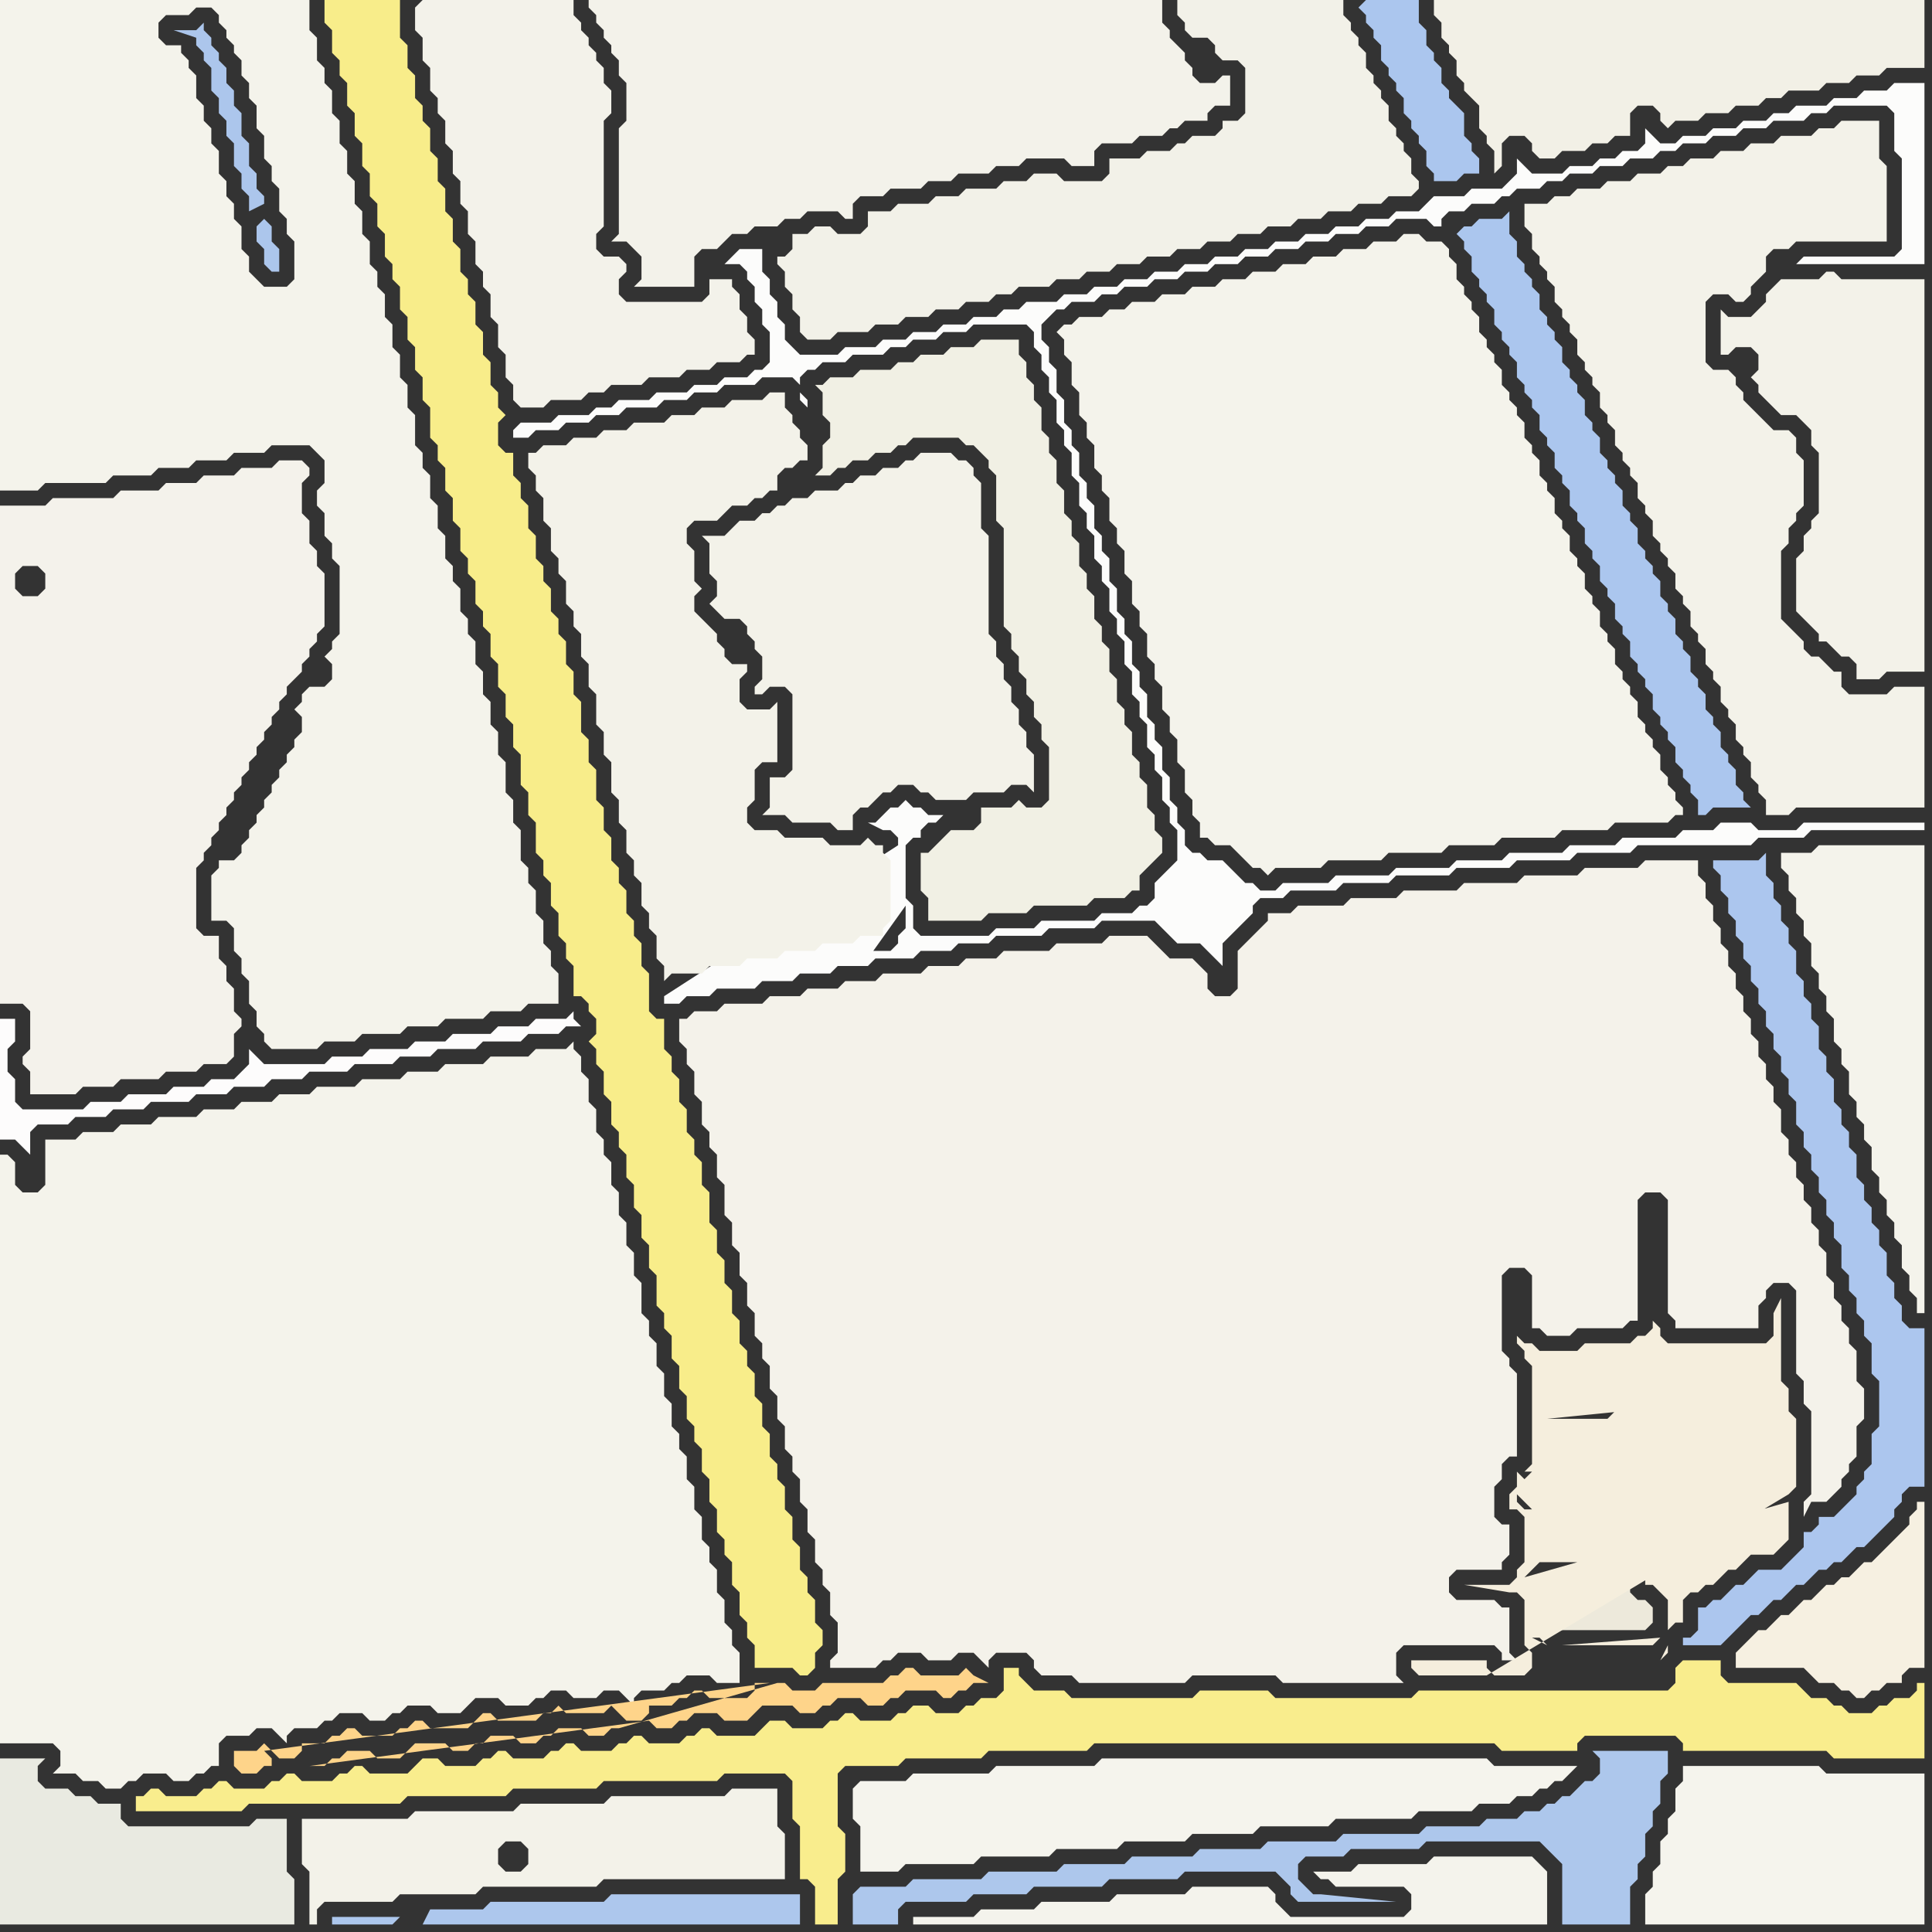 <svg width="256" height="256" xmlns="http://www.w3.org/2000/svg"><rect width="100%" height="100%" fill="#333333" stroke="none"/><script> 
var tempColor;
function hoverPath(evt){
obj = evt.target;
tempColor = obj.getAttribute("fill");
obj.setAttribute("fill","red");
//alert(tempColor);
//obj.setAttribute("stroke","red");}
function recoverPath(evt){
obj = evt.target;
obj.setAttribute("fill", tempColor);
//obj.setAttribute("stroke", tempColor);
}</script><path onmouseover="hoverPath(evt)" onmouseout="recoverPath(evt)" fill="rgb(243,242,233)" d="M  96,71l -3,0 1,1 0,4 1,1 0,2 -1,1 1,1 1,1 2,0 1,1 0,1 1,1 0,1 1,1 0,3 -1,1 0,1 1,0 1,-1 2,0 1,1 0,10 -1,1 -2,0 0,4 -1,1 3,0 1,1 5,0 1,1 2,0 0,-2 1,-1 1,0 1,-1 1,-1 1,0 1,-1 2,0 1,1 1,0 1,1 4,0 1,-1 4,0 1,-1 2,0 1,1 0,-5 -1,-1 0,-2 -1,-1 0,-2 -1,-1 0,-2 -1,-1 0,-2 -1,-1 0,-2 -1,-1 0,-13 -1,-1 0,-6 -1,-1 0,-1 -1,-1 -1,0 -1,-1 -4,0 -1,1 -1,0 -1,1 -2,0 -1,1 -2,0 -1,1 -1,0 -1,1 -3,0 -1,1 -2,0 -1,1 -1,0 -1,1 -1,0 -1,1 -2,0 -2,2Z"/>
<path onmouseover="hoverPath(evt)" onmouseout="recoverPath(evt)" fill="rgb(243,242,233)" d="M  234,40l 0,0 -1,1 -1,1 -3,0 -1,-1 0,6 1,0 1,-1 2,0 1,1 0,2 -1,1 1,1 0,1 1,1 1,1 1,1 2,0 1,1 1,1 0,2 1,1 0,8 -1,1 0,1 -1,1 0,2 -1,1 0,7 1,1 0,0 1,1 1,1 0,1 1,0 1,1 1,1 1,0 1,1 0,2 3,0 1,-1 5,0 0,-52 -11,0 -1,-1 -1,0 -1,1 -5,0 -1,1 -1,1Z"/>
<path onmouseover="hoverPath(evt)" onmouseout="recoverPath(evt)" fill="rgb(244,243,235)" d="M  8,233l 0,1 -1,1 3,0 1,1 2,0 1,1 2,0 1,-1 1,0 1,-1 3,0 1,1 2,0 1,-1 1,0 1,-1 1,0 0,-3 1,-1 3,0 1,-1 2,0 1,1 1,1 0,-1 1,-1 3,0 1,-1 1,0 1,-1 3,0 1,1 2,0 1,-1 1,0 1,-1 3,0 1,1 3,0 1,-1 1,-1 3,0 1,1 3,0 1,-1 1,0 1,-1 2,0 1,1 3,0 1,-1 2,0 1,1 1,1 0,-1 1,-1 3,0 1,-1 1,0 1,-1 3,0 1,1 3,0 0,-4 -1,-1 0,-2 -1,-1 0,-3 -1,-1 0,-3 -1,-1 0,-2 -1,-1 0,-3 -1,-1 0,-3 -1,-1 0,-3 -1,-1 0,-2 -1,-1 0,-3 -1,-1 0,-3 -1,-1 0,-3 -1,-1 0,-2 -1,-1 0,-4 -1,-1 0,-3 -1,-1 0,-3 -1,-1 0,-3 -1,-1 0,-3 -1,-1 0,-2 -1,-1 0,-3 -1,-1 0,-3 -1,-1 0,-2 -1,-1 0,-1 -1,1 -4,0 -1,1 -5,0 -1,1 -5,0 -1,1 -4,0 -1,1 -5,0 -1,1 -5,0 -1,1 -4,0 -1,1 -4,0 -1,1 -4,0 -1,1 -5,0 -1,1 -4,0 -1,1 -4,0 -1,1 -4,0 0,6 -1,1 -2,0 -1,-1 0,-3 -1,-1 -1,0 0,78 7,0 1,1Z"/>
<path onmouseover="hoverPath(evt)" onmouseout="recoverPath(evt)" fill="rgb(248,237,138)" d="M  44,0l -1,0 0,3 1,1 0,3 1,1 0,2 1,1 0,3 1,1 0,3 1,1 0,3 1,1 0,3 1,1 0,3 1,1 0,3 1,1 0,2 1,1 0,3 1,1 0,3 1,1 0,3 1,1 0,3 1,1 0,4 1,1 0,2 1,1 0,3 1,1 0,3 1,1 0,3 1,1 0,2 1,1 0,3 1,1 0,2 1,1 0,3 1,1 0,3 1,1 0,3 1,1 0,3 1,1 0,4 1,1 0,3 1,1 0,4 1,1 0,2 1,1 0,3 1,1 0,3 1,1 0,2 1,1 0,4 1,0 1,1 0,1 1,1 0,2 -1,1 1,1 0,2 1,1 0,3 1,1 0,3 1,1 0,2 1,1 0,3 1,1 0,3 1,1 0,3 1,1 0,3 1,1 0,4 1,1 0,2 1,1 0,3 1,1 0,3 1,1 0,3 1,1 0,2 1,1 0,3 1,1 0,3 1,1 0,3 1,1 0,2 1,1 0,3 1,1 0,3 1,1 0,2 1,1 0,3 5,0 1,1 1,0 1,-1 0,-2 1,-1 0,-2 -1,-1 0,-3 -1,-1 0,-2 -1,-1 0,-3 -1,-1 0,-3 -1,-1 0,-3 -1,-1 0,-2 -1,-1 0,-3 -1,-1 0,-3 -1,-1 0,-3 -1,-1 0,-2 -1,-1 0,-3 -1,-1 0,-3 -1,-1 0,-3 -1,-1 0,-3 -1,-1 0,-4 -1,-1 0,-3 -1,-1 0,-2 -1,-1 0,-3 -1,-1 0,-3 -1,-1 0,-2 -1,-1 0,-4 -1,0 -1,-1 0,-5 -1,-1 0,-3 -1,-1 0,-2 -1,-1 0,-3 -1,-1 0,-2 -1,-1 0,-3 -1,-1 0,-3 -1,-1 0,-4 -1,-1 0,-3 -1,-1 0,-4 -1,-1 0,-3 -1,-1 0,-3 -1,-1 0,-2 -1,-1 0,-3 -1,-1 0,-2 -1,-1 0,-3 -1,-1 0,-3 -1,-1 0,-2 -1,-1 0,-3 -1,0 -1,-1 0,-3 1,-1 -1,-1 0,-2 -1,-1 0,-3 -1,-1 0,-3 -1,-1 0,-3 -1,-1 0,-2 -1,-1 0,-3 -1,-1 0,-3 -1,-1 0,-3 -1,-1 0,-3 -1,-1 0,-3 -1,-1 0,-2 -1,-1 0,-3 -1,-1 0,-3 -1,-1 0,-5Z"/>
<path onmouseover="hoverPath(evt)" onmouseout="recoverPath(evt)" fill="rgb(243,242,234)" d="M  55,1l 0,3 1,1 0,3 1,1 0,3 1,1 0,2 1,1 0,3 1,1 0,3 1,1 0,3 1,1 0,3 1,1 0,3 1,1 0,2 1,1 0,3 1,1 0,3 1,1 0,3 1,1 0,2 1,1 3,0 1,-1 4,0 1,-1 2,0 1,-1 4,0 1,-1 4,0 1,-1 3,0 1,-1 3,0 1,-1 1,0 0,-2 -1,-1 0,-2 -1,-1 0,-2 -1,-1 0,-1 -3,0 0,2 -1,1 -10,0 -1,-1 0,-2 1,-1 0,-1 -1,-1 -2,0 -1,-1 0,-2 1,-1 0,-14 1,-1 0,-3 -1,-1 0,-2 -1,-1 0,-1 -1,-1 0,-1 -1,-1 0,-1 -1,-1 0,-2 -20,0 -1,1Z"/>
<path onmouseover="hoverPath(evt)" onmouseout="recoverPath(evt)" fill="rgb(243,242,234)" d="M  80,0l -2,0 0,1 1,1 0,1 1,1 0,1 1,1 0,1 1,1 0,2 1,1 0,5 -1,1 0,14 -1,1 2,0 1,1 1,1 0,3 -1,1 8,0 0,-4 1,-1 2,0 1,-1 1,-1 2,0 1,-1 3,0 1,-1 2,0 1,-1 4,0 1,1 1,0 0,-2 1,-1 3,0 1,-1 4,0 1,-1 3,0 1,-1 4,0 1,-1 3,0 1,-1 5,0 1,1 3,0 0,-2 1,-1 4,0 1,-1 3,0 1,-1 1,0 1,-1 3,0 0,-1 1,-1 2,0 0,-4 -1,0 -1,1 -2,0 -1,-1 0,-1 -1,-1 0,-1 -1,-1 -1,-1 0,-1 -1,-1 0,-3Z"/>
<path onmouseover="hoverPath(evt)" onmouseout="recoverPath(evt)" fill="rgb(244,242,234)" d="M  90,137l 0,1 1,1 0,2 1,1 0,3 1,1 0,3 1,1 0,2 1,1 0,3 1,1 0,4 1,1 0,3 1,1 0,3 1,1 0,3 1,1 0,3 1,1 0,2 1,1 0,3 1,1 0,3 1,1 0,3 1,1 0,2 1,1 0,3 1,1 0,3 1,1 0,3 1,1 0,2 1,1 0,3 1,1 0,4 -1,1 0,1 6,0 1,-1 1,0 1,-1 3,0 1,1 3,0 1,-1 2,0 1,1 1,1 0,-1 1,-1 4,0 1,1 0,1 1,1 4,0 1,1 14,0 1,-1 11,0 1,1 16,0 -1,-1 0,-3 1,-1 12,0 1,1 0,1 2,0 -1,-1 0,-6 -1,0 -1,-1 -5,0 -1,-1 0,-2 1,-1 6,0 0,-1 1,-1 0,-4 -1,0 -1,-1 0,-4 1,-1 0,-2 1,-1 1,0 0,-11 -1,-1 0,-1 -1,-1 0,-10 1,-1 2,0 1,1 0,7 1,0 1,1 3,0 1,-1 6,0 1,-1 1,0 0,-16 1,-1 2,0 1,1 0,15 1,1 0,1 11,0 0,-3 1,-1 0,-1 1,-1 2,0 1,1 0,11 1,1 0,3 1,1 0,11 -1,1 0,2 1,-2 2,0 1,-1 0,0 1,-1 0,-1 1,-1 0,-1 1,-1 0,-4 1,-1 0,-4 -1,-1 0,-4 -1,-1 0,-2 -1,-1 0,-2 -1,-1 0,-2 -1,-1 0,-3 -1,-1 0,-2 -1,-1 0,-2 -1,-1 0,-2 -1,-1 0,-2 -1,-1 0,-2 -1,-1 0,-3 -1,-1 0,-2 -1,-1 0,-2 -1,-1 0,-2 -1,-1 0,-2 -1,-1 0,-2 -1,-1 0,-2 -1,-1 0,-2 -1,-1 0,-2 -1,-1 0,-2 -1,-1 0,-2 -1,-1 0,-2 -7,0 -1,1 -7,0 -1,1 -7,0 -1,1 -7,0 -1,1 -7,0 -1,1 -6,0 -1,1 -6,0 -1,1 -3,0 0,1 -3,3 -1,1 0,5 -1,1 -2,0 -1,-1 0,-2 -1,-1 -1,-1 -3,0 -1,-1 -1,-1 -1,-1 -5,0 -1,1 -6,0 -1,1 -6,0 -1,1 -4,0 -1,1 -4,0 -1,1 -5,0 -1,1 -4,0 -1,1 -4,0 -1,1 -4,0 -1,1 -5,0 -1,1 -3,0 -1,1 -1,0Z"/>
<path onmouseover="hoverPath(evt)" onmouseout="recoverPath(evt)" fill="rgb(241,240,228)" d="M  124,112l -1,1 -1,0 0,5 1,1 0,3 7,0 1,-1 5,0 1,-1 7,0 1,-1 4,0 1,-1 1,0 0,-2 1,-1 1,-1 1,-1 0,-2 -1,-1 0,-2 -1,-1 0,-3 -1,-1 0,-2 -1,-1 0,-3 -1,-1 0,-2 -1,-1 0,-3 -1,-1 0,-3 -1,-1 0,-2 -1,-1 0,-3 -1,-1 0,-2 -1,-1 0,-3 -1,-1 0,-2 -1,-1 0,-3 -1,-1 0,-3 -1,-1 0,-2 -1,-1 0,-3 -1,-1 0,-2 -1,-1 0,-2 -1,-1 0,-2 -5,0 -1,1 -3,0 -1,1 -3,0 -1,1 -2,0 -1,1 -4,0 -1,1 -3,0 -1,1 -1,0 1,1 0,3 1,1 0,2 -1,1 0,3 -1,1 2,0 1,-1 1,0 1,-1 2,0 1,-1 2,0 1,-1 1,0 1,-1 6,0 1,1 1,0 1,1 1,1 0,1 1,1 0,6 1,1 0,13 1,1 0,2 1,1 0,2 1,1 0,2 1,1 0,2 1,1 0,2 1,1 0,7 -1,1 -2,0 -1,-1 -1,1 -4,0 0,2 -1,1 -3,0 -1,1 -1,1Z"/>
<path onmouseover="hoverPath(evt)" onmouseout="recoverPath(evt)" fill="rgb(171,198,238)" d="M  180,1l 0,0 1,1 0,1 1,1 0,1 1,1 0,2 1,1 0,1 1,1 0,1 1,1 0,2 1,1 0,1 1,1 0,1 1,1 0,2 1,1 0,1 3,0 1,-1 2,0 0,-2 -1,-1 0,-1 -1,-1 0,-3 -1,-1 -1,-1 0,-1 -1,-1 0,-2 -1,-1 0,-1 -1,-1 0,-2 -1,-1 0,-3 -7,0 -1,1Z"/>
<path onmouseover="hoverPath(evt)" onmouseout="recoverPath(evt)" fill="rgb(245,244,237)" d="M  224,234l -1,0 0,2 -1,1 0,3 -1,1 0,2 -1,1 0,3 -1,1 0,2 -1,1 0,4 37,0 0,-20 -13,0 -1,-1Z"/>
<path onmouseover="hoverPath(evt)" onmouseout="recoverPath(evt)" fill="rgb(246,240,225)" d="M  231,218l 0,0 -1,1 0,2 9,0 1,1 1,1 2,0 1,1 1,0 1,1 1,0 1,-1 1,0 1,-1 2,0 0,-1 1,-1 2,0 0,-22 -1,0 0,1 -1,1 0,1 -4,4 -1,1 -1,0 -1,1 -1,1 -1,0 -1,1 -1,0 -2,2 -1,0 -2,2 -1,0 -2,2 -1,0 -1,1 -1,1Z"/>
<path onmouseover="hoverPath(evt)" onmouseout="recoverPath(evt)" fill="rgb(253,252,252)" d="M  4,153l 0,-3 1,-1 4,0 1,-1 4,0 1,-1 4,0 1,-1 5,0 1,-1 4,0 1,-1 4,0 1,-1 4,0 1,-1 5,0 1,-1 5,0 1,-1 4,0 1,-1 5,0 1,-1 5,0 1,-1 4,0 1,-1 2,0 -1,-1 0,-1 -1,1 -4,0 -1,1 -4,0 -1,1 -5,0 -1,1 -4,0 -1,1 -5,0 -1,1 -4,0 -1,1 -8,0 -1,-1 -1,-1 0,2 -1,1 -1,1 -3,0 -1,1 -4,0 -1,1 -5,0 -1,1 -4,0 -1,1 -8,0 -1,-1 0,-3 -1,-1 0,-3 1,-1 0,-3 -2,0 0,16 2,0 1,1 1,1Z"/>
<path onmouseover="hoverPath(evt)" onmouseout="recoverPath(evt)" fill="rgb(242,241,232)" d="M  105,33l -1,1 -1,0 0,1 1,1 0,2 1,1 0,2 1,1 0,2 1,1 3,0 1,-1 4,0 1,-1 3,0 1,-1 3,0 1,-1 3,0 1,-1 3,0 1,-1 2,0 1,-1 4,0 1,-1 3,0 1,-1 3,0 1,-1 3,0 1,-1 3,0 1,-1 3,0 1,-1 3,0 1,-1 3,0 1,-1 3,0 1,-1 3,0 1,-1 3,0 1,-1 3,0 1,-1 3,0 1,-1 0,-1 -1,-1 0,-2 -1,-1 0,-1 -1,-1 0,-1 -1,-1 0,-2 -1,-1 0,-1 -1,-1 0,-1 -1,-1 0,-2 -1,-1 0,-1 -1,-1 0,-1 -1,-1 0,-2 -22,0 0,2 1,1 0,1 1,1 2,0 1,1 0,1 1,1 2,0 1,1 0,6 -1,1 -2,0 0,1 -1,1 -3,0 -1,1 -1,0 -1,1 -3,0 -1,1 -4,0 0,2 -1,1 -5,0 -1,-1 -3,0 -1,1 -3,0 -1,1 -4,0 -1,1 -3,0 -1,1 -4,0 -1,1 -3,0 0,2 -1,1 -3,0 -1,-1 -2,0 -1,1 -2,0Z"/>
<path onmouseover="hoverPath(evt)" onmouseout="recoverPath(evt)" fill="rgb(173,199,236)" d="M  113,251l 0,4 6,0 0,-2 1,-1 8,0 1,-1 7,0 1,-1 9,0 1,-1 9,0 1,-1 12,0 1,1 1,1 0,1 1,1 13,0 -10,-1 -1,0 -1,-1 -1,-1 0,-2 1,-1 5,0 1,-1 9,0 1,-1 15,0 1,1 1,1 1,1 0,8 9,0 0,-5 1,-1 0,-2 1,-1 0,-3 1,-1 0,-2 1,-1 0,-3 1,-1 0,-3 -10,0 1,1 0,2 -1,1 -1,0 -1,1 -1,1 -1,0 -1,1 -1,0 -1,1 -2,0 -1,1 -4,0 -1,1 -7,0 -1,1 -10,0 -1,1 -9,0 -1,1 -8,0 -1,1 -8,0 -1,1 -8,0 -1,1 -9,0 -1,1 -9,0 -1,1 -6,0 -1,1Z"/>
<path onmouseover="hoverPath(evt)" onmouseout="recoverPath(evt)" fill="rgb(244,243,235)" d="M  236,115l 0,0 1,1 0,2 1,1 0,2 1,1 0,2 1,1 0,3 1,1 0,2 1,1 0,2 1,1 0,3 1,1 0,2 1,1 0,3 1,1 0,2 1,1 0,2 1,1 0,3 1,1 0,2 1,1 0,2 1,1 0,2 1,1 0,3 1,1 0,2 1,1 0,2 1,0 0,-62 -14,0 -1,1 -4,0Z"/>
<path onmouseover="hoverPath(evt)" onmouseout="recoverPath(evt)" fill="rgb(233,234,225)" d="M  0,244l 0,11 39,0 0,-6 -1,-1 0,-7 -4,0 -1,1 -16,0 -1,-1 0,-2 -3,0 -1,-1 -2,0 -1,-1 -3,0 -1,-1 0,-2 1,-1 -6,0Z"/>
<path onmouseover="hoverPath(evt)" onmouseout="recoverPath(evt)" fill="rgb(252,252,251)" d="M  88,132l 0,1 2,0 1,-1 3,0 1,-1 5,0 1,-1 4,0 1,-1 4,0 1,-1 4,0 1,-1 5,0 1,-1 4,0 1,-1 4,0 1,-1 6,0 1,-1 6,0 1,-1 7,0 1,1 1,1 1,1 3,0 1,1 1,1 1,1 0,-3 1,-1 1,-1 1,-1 1,-1 0,-1 1,-1 3,0 1,-1 6,0 1,-1 6,0 1,-1 7,0 1,-1 7,0 1,-1 7,0 1,-1 7,0 1,-1 15,0 1,-1 6,0 1,-1 15,0 0,-1 -16,0 -1,1 -5,0 -1,-1 -4,0 -1,1 -4,0 -1,1 -7,0 -1,1 -6,0 -1,1 -7,0 -1,1 -6,0 -1,1 -7,0 -1,1 -7,0 -1,1 -6,0 -1,1 -2,0 -1,-1 -1,0 -1,-1 -1,-1 -1,-1 -2,0 -1,-1 -1,0 -1,-1 0,-2 -1,-1 0,-2 -1,-1 0,-3 -1,-1 0,-3 -1,-1 0,-2 -1,-1 0,-3 -1,-1 0,-2 -1,-1 0,-3 -1,-1 0,-2 -1,-1 0,-3 -1,-1 0,-3 -1,-1 0,-2 -1,-1 0,-3 -1,-1 0,-2 -1,-1 0,-3 -1,-1 0,-2 -1,-1 0,-3 -1,-1 0,-3 -1,-1 0,-2 -1,-1 0,-2 1,-1 1,-1 1,0 1,-1 3,0 1,-1 2,0 1,-1 3,0 1,-1 3,0 1,-1 3,0 1,-1 3,0 1,-1 3,0 1,-1 3,0 1,-1 3,0 1,-1 3,0 1,-1 3,0 1,-1 4,0 1,1 1,0 0,-1 1,-1 2,0 1,-1 3,0 1,-1 1,0 1,-1 3,0 1,-1 2,0 1,-1 3,0 1,-1 3,0 1,-1 3,0 1,-1 2,0 1,-1 3,0 1,-1 3,0 1,-1 3,0 1,-1 4,0 1,-1 2,0 1,-1 7,0 1,1 0,5 1,1 0,12 -1,1 -12,0 -1,1 17,0 0,-24 -4,0 -1,1 -3,0 -1,1 -3,0 -1,1 -4,0 -1,1 -2,0 -1,1 -3,0 -1,1 -3,0 -1,1 -3,0 -1,1 -2,0 -1,-1 -1,-1 0,2 -1,1 -2,0 -1,1 -2,0 -1,1 -3,0 -1,1 -4,0 -1,-1 -1,-1 0,2 -1,1 -1,1 -4,0 -1,1 -4,0 -1,1 -1,1 -3,0 -1,1 -3,0 -1,1 -3,0 -1,1 -3,0 -1,1 -3,0 -1,1 -3,0 -1,1 -3,0 -1,1 -3,0 -1,1 -3,0 -1,1 -3,0 -1,1 -3,0 -1,1 -3,0 -1,1 -4,0 -1,1 -2,0 -1,1 -3,0 -1,1 -3,0 -1,1 -3,0 -1,1 -3,0 -1,1 -4,0 -1,1 -5,0 -1,-1 -1,-1 0,-2 -1,-1 0,-2 -1,-1 0,-2 -1,-1 0,-3 -3,0 -1,1 -1,1 2,0 1,1 0,1 1,1 0,2 1,1 0,2 1,1 0,4 -1,1 -1,0 -1,1 -3,0 -1,1 -3,0 -1,1 -4,0 -1,1 -4,0 -1,1 -2,0 -1,1 -4,0 -1,1 -4,0 -1,1 0,1 2,0 1,-1 3,0 1,-1 3,0 1,-1 3,0 1,-1 4,0 1,-1 3,0 1,-1 3,0 1,-1 4,0 1,-1 4,0 1,1 0,-1 1,-1 1,0 1,-1 3,0 1,-1 4,0 1,-1 2,0 1,-1 3,0 1,-1 3,0 1,-1 7,0 1,1 0,2 1,1 0,2 1,1 0,2 1,1 0,3 1,1 0,2 1,1 0,3 1,1 0,3 1,1 0,2 1,1 0,3 1,1 0,2 1,1 0,3 1,1 0,2 1,1 0,3 1,1 0,3 1,1 0,2 1,1 0,3 1,1 0,2 1,1 0,3 1,1 0,2 1,1 0,4 -1,1 -1,1 -1,1 0,2 -1,1 -1,0 -1,1 -4,0 -1,1 -7,0 -1,1 -5,0 -1,1 -9,0 -1,-1 0,-3 -1,-1 0,-7 1,-1 1,0 0,-1 1,-1 1,0 1,-1 -2,0 -1,-1 -1,0 -1,-1 -1,1 -1,0 -1,1 -1,1 -1,0 2,1 1,0 1,1 0,1 -31,20 32,-12 0,3 -1,1 0,1 -1,1 -3,0 -1,1 -4,0 -1,1 -4,0 -1,1 -4,0 -1,1 -4,0 -1,1 -4,0 -1,1 1,0 10,-2 5,-1 5,-1 5,-1 5,-7 -32,12 18,-80 0,1 1,1 0,-1 -1,-1 -18,80 13,-100 0,0 -13,100Z"/>
<path onmouseover="hoverPath(evt)" onmouseout="recoverPath(evt)" fill="rgb(244,243,235)" d="M  142,43l -1,0 -1,1 1,1 0,2 1,1 0,3 1,1 0,3 1,1 0,2 1,1 0,3 1,1 0,2 1,1 0,3 1,1 0,2 1,1 0,3 1,1 0,3 1,1 0,2 1,1 0,3 1,1 0,2 1,1 0,3 1,1 0,2 1,1 0,3 1,1 0,3 1,1 0,2 1,1 0,2 1,0 1,1 2,0 1,1 1,1 1,1 1,0 1,1 1,-1 6,0 1,-1 7,0 1,-1 7,0 1,-1 6,0 1,-1 7,0 1,-1 6,0 1,-1 7,0 1,-1 1,0 0,-1 -1,-1 0,-1 -1,-1 0,-1 -1,-1 0,-2 -1,-1 0,-1 -1,-1 0,-1 -1,-1 0,-2 -1,-1 0,-1 -1,-1 0,-1 -1,-1 0,-2 -1,-1 0,-1 -1,-1 0,-2 -1,-1 0,-1 -1,-1 0,-2 -1,-1 0,-1 -1,-1 0,-2 -1,-1 0,-1 -1,-1 0,-2 -1,-1 0,-1 -1,-1 0,-2 -1,-1 0,-1 -1,-1 0,-2 -1,-1 0,-1 -1,-1 0,-1 -1,-1 0,-2 -1,-1 0,-1 -1,-1 0,-1 -1,-1 0,-2 -1,-1 0,-1 -1,-1 0,-1 -1,-1 0,-2 -1,-1 0,-1 -1,-1 -2,0 -1,-1 -2,0 -1,1 -3,0 -1,1 -3,0 -1,1 -3,0 -1,1 -3,0 -1,1 -3,0 -1,1 -3,0 -1,1 -3,0 -1,1 -3,0 -1,1 -3,0 -1,1 -2,0 -1,1 -3,0 -1,1Z"/>
<path onmouseover="hoverPath(evt)" onmouseout="recoverPath(evt)" fill="rgb(172,198,238)" d="M  228,212l -1,0 -1,1 -1,0 0,3 -1,1 -1,0 0,1 5,0 1,-1 0,0 1,-1 1,-1 1,-1 1,0 1,-1 1,-1 1,0 1,-1 1,-1 1,0 1,-1 1,-1 1,0 1,-1 1,0 1,-1 1,-1 1,0 1,-1 2,-2 1,-1 0,-1 1,-1 0,-1 1,-1 2,0 0,-21 -2,0 -1,-1 0,-2 -1,-1 0,-2 -1,-1 0,-3 -1,-1 0,-2 -1,-1 0,-2 -1,-1 0,-2 -1,-1 0,-3 -1,-1 0,-2 -1,-1 0,-2 -1,-1 0,-3 -1,-1 0,-2 -1,-1 0,-3 -1,-1 0,-2 -1,-1 0,-2 -1,-1 0,-3 -1,-1 0,-2 -1,-1 0,-2 -1,-1 0,-2 -1,-1 0,-3 -1,1 -6,0 0,1 1,1 0,2 1,1 0,2 1,1 0,2 1,1 0,2 1,1 0,2 1,1 0,2 1,1 0,2 1,1 0,2 1,1 0,2 1,1 0,2 1,1 0,3 1,1 0,2 1,1 0,2 1,1 0,2 1,1 0,2 1,1 0,2 1,1 0,3 1,1 0,2 1,1 0,2 1,1 0,2 1,1 0,4 1,1 0,6 -1,1 0,4 -1,1 0,1 -1,1 0,1 -1,1 -1,1 -1,1 -2,0 0,1 -1,1 -1,0 0,2 -1,1 -1,1 -1,1 -3,0 -1,1 -1,1 -1,0 -1,1 -1,1Z"/>
<path onmouseover="hoverPath(evt)" onmouseout="recoverPath(evt)" fill="rgb(243,242,233)" d="M  71,60l -1,0 0,2 1,1 0,2 1,1 0,3 1,1 0,3 1,1 0,2 1,1 0,3 1,1 0,2 1,1 0,3 1,1 0,3 1,1 0,4 1,1 0,3 1,1 0,4 1,1 0,3 1,1 0,3 1,1 0,2 1,1 0,3 1,1 0,2 1,1 0,3 1,1 0,2 1,-1 4,0 1,-1 4,0 1,-1 4,0 1,-1 4,0 1,-1 4,0 1,-1 3,0 0,-1 1,-1 0,-8 -1,-1 0,-1 -1,0 -1,-1 -1,1 -4,0 -1,-1 -5,0 -1,-1 -3,0 -1,-1 0,-2 1,-1 0,-4 1,-1 2,0 0,-8 -1,1 -3,0 -1,-1 0,-3 1,-1 0,-1 -2,0 -1,-1 0,-1 -1,-1 0,-1 -1,-1 -1,-1 -1,-1 0,-2 1,-1 -1,-1 0,-4 -1,-1 0,-2 1,-1 3,0 1,-1 1,-1 2,0 1,-1 1,0 1,-1 1,0 0,-2 1,-1 1,0 1,-1 1,0 0,-2 -1,-1 0,-1 -1,-1 0,-1 -1,-1 0,-2 -2,0 -1,1 -4,0 -1,1 -3,0 -1,1 -3,0 -1,1 -4,0 -1,1 -3,0 -1,1 -3,0 -1,1 -3,0 -1,1Z"/>
<path onmouseover="hoverPath(evt)" onmouseout="recoverPath(evt)" fill="rgb(245,244,237)" d="M  113,237l 0,4 1,1 0,6 5,0 1,-1 9,0 1,-1 9,0 1,-1 8,0 1,-1 8,0 1,-1 8,0 1,-1 9,0 1,-1 10,0 1,-1 7,0 1,-1 4,0 1,-1 2,0 1,-1 1,0 1,-1 1,0 1,-1 1,-1 -11,0 -1,-1 -51,0 -1,1 -13,0 -1,1 -10,0 -1,1 -6,0 -1,1Z"/>
<path onmouseover="hoverPath(evt)" onmouseout="recoverPath(evt)" fill="rgb(243,242,233)" d="M  202,29l 0,1 1,1 0,2 1,1 0,1 1,1 0,1 1,1 0,2 1,1 0,1 1,1 0,1 1,1 0,2 1,1 0,1 1,1 0,1 1,1 0,2 1,1 0,1 1,1 0,2 1,1 0,1 1,1 0,1 1,1 0,2 1,1 0,1 1,1 0,2 1,1 0,1 1,1 0,1 1,1 0,2 1,1 0,1 1,1 0,2 1,1 0,1 1,1 0,2 1,1 0,1 1,1 0,2 1,1 0,1 1,1 0,2 1,1 0,1 1,1 0,2 1,1 0,1 1,1 0,2 3,0 1,-1 17,0 0,-16 -4,0 -1,1 -5,0 -1,-1 0,-2 -1,0 -1,-1 -1,-1 -1,0 -1,-1 0,-1 -1,-1 -1,-1 -1,-1 0,-9 1,-1 0,-2 1,-1 0,-1 1,-1 0,-6 -1,-1 0,-2 -1,-1 -2,0 -1,-1 -1,-1 -2,-2 0,-1 -1,-1 0,-1 -1,-1 -2,0 -1,-1 0,-8 1,-1 2,0 1,1 1,0 1,-1 0,-1 1,-1 1,-1 0,-2 1,-1 2,0 1,-1 12,0 0,-10 -1,-1 0,-5 -5,0 -1,1 -2,0 -1,1 -4,0 -1,1 -3,0 -1,1 -3,0 -1,1 -3,0 -1,1 -2,0 -1,1 -3,0 -1,1 -3,0 -1,1 -3,0 -1,1 -2,0 -1,1 -3,0Z"/>
<path onmouseover="hoverPath(evt)" onmouseout="recoverPath(evt)" fill="rgb(237,233,219)" d="M  219,213l 0,0 -1,-1 -1,0 -1,-1 0,-2 -11,0 -1,1 0,5 1,0 1,1 12,0 1,-1Z"/>
<path onmouseover="hoverPath(evt)" onmouseout="recoverPath(evt)" fill="rgb(244,243,235)" d="M  0,14l 0,51 5,0 1,-1 8,0 1,-1 5,0 1,-1 4,0 1,-1 4,0 1,-1 4,0 1,-1 5,0 1,1 1,1 0,3 -1,1 0,2 1,1 0,3 1,1 0,2 1,1 0,9 -1,1 0,1 -1,1 1,1 0,2 -1,1 -2,0 -1,1 0,1 -1,1 1,1 0,2 -1,1 0,1 -1,1 0,1 -1,1 0,1 -1,1 0,1 -1,1 0,1 -1,1 0,1 -1,1 0,1 -1,1 0,1 -1,1 -2,0 0,1 -1,1 0,6 2,0 1,1 0,3 1,1 0,2 1,1 0,3 1,1 0,2 1,1 0,1 1,1 6,0 1,-1 4,0 1,-1 5,0 1,-1 4,0 1,-1 5,0 1,-1 4,0 1,-1 4,0 0,-4 -1,-1 0,-2 -1,-1 0,-3 -1,-1 0,-3 -1,-1 0,-2 -1,-1 0,-4 -1,-1 0,-3 -1,-1 0,-4 -1,-1 0,-3 -1,-1 0,-3 -1,-1 0,-3 -1,-1 0,-3 -1,-1 0,-2 -1,-1 0,-3 -1,-1 0,-2 -1,-1 0,-3 -1,-1 0,-3 -1,-1 0,-3 -1,-1 0,-2 -1,-1 0,-4 -1,-1 0,-3 -1,-1 0,-3 -1,-1 0,-3 -1,-1 0,-3 -1,-1 0,-2 -1,-1 0,-3 -1,-1 0,-3 -1,-1 0,-3 -1,-1 0,-3 -1,-1 0,-3 -1,-1 0,-3 -1,-1 0,-2 -1,-1 0,-3 -1,-1 0,-4 -41,0 0,14 26,-13 2,0 1,1 0,1 1,1 0,1 1,1 0,1 1,1 0,2 1,1 0,2 1,1 0,3 1,1 0,3 1,1 0,2 1,1 0,3 1,1 0,2 1,1 0,5 -1,1 -3,0 -1,-1 -1,-1 0,-2 -1,-1 0,-3 -1,-1 0,-2 -1,-1 0,-2 -1,-1 0,-3 -1,-1 0,-2 -1,-1 0,-2 -1,-1 0,-3 -1,-1 0,-1 -1,-1 0,-1 -2,0 -1,-1 0,-2 1,-1 3,0 1,-1 -26,13Z"/>
<path onmouseover="hoverPath(evt)" onmouseout="recoverPath(evt)" fill="rgb(244,242,235)" d="M  7,66l 0,0 -1,1 -6,0 0,66 3,0 1,1 0,5 -1,1 0,1 1,1 0,3 6,0 1,-1 4,0 1,-1 5,0 1,-1 4,0 1,-1 3,0 1,-1 0,-3 1,-1 0,-1 -1,-1 0,-3 -1,-1 0,-2 -1,-1 0,-3 -2,0 -1,-1 0,-8 1,-1 0,-1 1,-1 0,-1 1,-1 0,-1 1,-1 0,-1 1,-1 0,-1 1,-1 0,-1 1,-1 0,-1 1,-1 0,-1 1,-1 0,-1 1,-1 0,-1 1,-1 0,-1 1,-1 0,-1 2,-2 0,-1 1,-1 0,-1 1,-1 0,-1 1,-1 0,-7 -1,-1 0,-2 -1,-1 0,-3 -1,-1 0,-4 1,-1 0,-1 -1,-1 -3,0 -1,1 -4,0 -1,1 -4,0 -1,1 -4,0 -1,1 -5,0 -1,1 -8,0 -5,12 0,-2 1,-1 2,0 1,1 0,2 -1,1 -2,0 -1,-1 5,-12Z"/>
<path onmouseover="hoverPath(evt)" onmouseout="recoverPath(evt)" fill="rgb(249,237,141)" d="M  19,238l -1,0 0,2 14,0 1,-1 20,0 1,-1 13,0 1,-1 11,0 1,-1 15,0 1,-1 8,0 1,1 0,5 1,1 0,7 1,0 1,1 0,5 3,0 0,-6 1,-1 0,-5 -1,-1 0,-7 1,-1 7,0 1,-1 10,0 1,-1 13,0 1,-1 53,0 1,1 10,0 0,-1 1,-1 12,0 1,1 0,1 19,0 1,1 12,0 0,-10 -1,0 0,1 -1,1 -2,0 -1,1 -1,0 -1,1 -3,0 -1,-1 -1,0 -1,-1 -2,0 -1,-1 -1,-1 -9,0 -1,-1 0,-2 -5,0 -1,1 0,2 -1,1 -33,0 -1,1 -18,0 -1,-1 -9,0 -1,1 -16,0 -1,-1 -4,0 -1,-1 -1,-1 0,-1 -2,0 0,3 -1,1 -2,0 -1,1 -1,0 -1,1 -3,0 -1,-1 -2,0 -1,1 -1,0 -1,1 -4,0 -1,-1 -1,0 -1,1 -1,0 -1,1 -4,0 -1,-1 -2,0 -1,1 -1,1 -5,0 -1,-1 -1,0 -1,1 -1,0 -1,1 -4,0 -1,-1 -1,0 -1,1 -1,0 -1,1 -4,0 -1,-1 -1,0 -1,1 -1,0 -1,1 -4,0 -1,-1 -1,0 -1,1 -1,0 -1,1 -4,0 -1,-1 -2,0 -1,1 -1,1 -5,0 -1,-1 -1,0 -1,1 -1,0 -1,1 -4,0 -1,-1 -1,0 -1,1 -1,0 -1,1 -4,0 -1,-1 -1,0 -1,1 -1,0 -1,1 -4,0 -1,-1 -1,0 -1,1Z"/>
<path onmouseover="hoverPath(evt)" onmouseout="recoverPath(evt)" fill="rgb(172,198,236)" d="M  34,30l 0,2 1,1 0,2 1,1 1,0 0,-3 -1,-1 0,-2 -1,-1 -1,1 1,-3 0,-1 -1,-1 0,-2 -1,-1 0,-3 -1,-1 0,-3 -1,-1 0,-2 -1,-1 0,-2 -1,-1 0,-1 -1,-1 0,-1 -1,-1 0,-1 -1,1 -3,0 3,1 0,1 1,1 0,1 1,1 0,3 1,1 0,2 1,1 0,2 1,1 0,3 1,1 0,2 1,1 0,2 2,-1 -1,3Z"/>
<path onmouseover="hoverPath(evt)" onmouseout="recoverPath(evt)" fill="rgb(243,242,233)" d="M  45,241l -5,0 0,6 1,1 0,7 1,0 0,-2 1,-1 9,0 1,-1 10,0 1,-1 15,0 1,-1 24,0 0,-6 -1,-1 0,-5 -6,0 -1,1 -15,0 -1,1 -11,0 -1,1 -13,0 -1,1 -9,0 24,7 -2,0 -1,-1 0,-2 1,-1 2,0 1,1 0,2 -1,1 -24,-7Z"/>
<path onmouseover="hoverPath(evt)" onmouseout="recoverPath(evt)" fill="rgb(173,199,237)" d="M  53,254l -9,0 0,1 8,0 1,-1 3,1 50,0 0,-4 -25,0 -1,1 -15,0 -1,1 -7,0 -1,2 -3,-1Z"/>
<path onmouseover="hoverPath(evt)" onmouseout="recoverPath(evt)" fill="rgb(244,243,236)" d="M  155,255l 50,0 0,-7 -1,-1 0,0 -1,-1 -13,0 -1,1 -9,0 -1,1 -5,0 1,1 1,0 1,1 9,0 1,1 0,2 -1,1 -15,0 -1,-1 -1,-1 0,-1 -1,-1 -10,0 -1,1 -9,0 -1,1 -9,0 -1,1 -7,0 -1,1 -8,0 0,1Z"/>
<path onmouseover="hoverPath(evt)" onmouseout="recoverPath(evt)" fill="rgb(238,235,222)" d="M  217,190l -1,0 -1,-1 -1,1 -8,0 -1,1 0,5 -1,1 -1,1 12,0 1,-1 1,0Z"/>
<path onmouseover="hoverPath(evt)" onmouseout="recoverPath(evt)" fill="rgb(245,238,221)" d="M  237,198l 0,0 1,-1 0,-9 -1,-1 0,-3 -1,-1 0,-11 -1,2 0,3 -1,1 -13,0 -1,-1 0,-1 -1,-1 0,1 -1,1 -1,0 -1,1 -6,0 -1,1 -5,0 -1,-1 -1,0 -1,-1 0,1 1,1 0,1 1,1 0,13 -1,1 1,0 -1,1 -1,-1 0,2 -1,1 0,2 1,0 1,1 0,6 -1,1 0,1 -1,1 -6,0 6,1 1,0 1,1 0,6 1,1 0,2 -1,1 -4,0 -1,-1 0,-1 -10,0 0,1 1,1 9,0 40,-24 -34,19 1,0 1,1 -2,-1 34,-19 -35,11 1,-1 1,-1 13,0 1,1 0,2 1,0 1,1 1,1 0,4 1,-1 1,0 0,-3 1,-1 1,0 1,-1 1,0 1,-1 1,-1 1,0 2,-2 3,0 1,-1 1,-1 0,-5 -35,10 35,-11 -17,19 -1,1 -12,0 13,-1 17,-19 -16,20 0,1 -1,1 1,-2 16,-20 -34,2 -1,0 -1,-1 0,-1 2,2 34,-2 -28,24 0,0 28,-24 -30,2 0,0 30,-2 -29,2 8,0 1,-1 1,0 1,-1 -11,2 29,-2 -18,-1 0,-8 -1,-1 0,0 1,9 18,1 -20,-10 -1,-1 0,0 1,1 20,10 -22,-11 -1,0 -1,1 -8,0 10,-1 22,11Z"/>
<path onmouseover="hoverPath(evt)" onmouseout="recoverPath(evt)" fill="rgb(254,212,138)" d="M  102,223l -2,0 0,1 -1,1 -5,0 -1,-1 -1,0 -1,1 -1,0 -1,1 -3,0 0,1 -1,1 -2,0 -1,-1 0,0 -1,-1 -1,1 -5,0 -1,-1 -1,1 -1,0 -1,1 -5,0 -1,-1 -1,0 -1,1 -1,1 -5,0 -1,-1 -1,0 -1,1 -1,0 -1,1 -4,0 -1,-1 -1,0 -1,1 -1,0 -1,1 -3,0 0,1 -1,1 -2,0 -1,-1 0,0 -1,-1 -1,1 -3,0 0,2 1,1 2,0 1,-1 1,0 0,-1 -1,-1 0,0 67,-9 -20,6 -1,0 -1,1 -2,0 -1,-1 -3,0 -1,1 -1,0 -1,1 -2,0 -1,-1 -3,0 -1,1 -1,0 -1,1 -2,0 -1,-1 -4,0 -1,1 -1,1 -3,0 -1,-1 -3,0 -1,1 -1,0 -1,1 -2,0 45,-6 1,1 2,0 1,-1 1,0 1,-1 3,0 1,1 3,0 1,-1 1,-1 4,0 1,1 2,0 1,-1 1,0 1,-1 3,0 1,1 2,0 1,-1 1,0 1,-1 4,0 1,1 1,0 1,-1 1,0 1,-1 2,0 -2,-1 0,0 -1,-1 -1,1 -5,0 -1,-1 -1,0 -1,1 -1,0 -1,1 -8,0 -1,1 -3,0 -1,-1 -1,0 -21,6 20,-6Z"/>
<path onmouseover="hoverPath(evt)" onmouseout="recoverPath(evt)" fill="rgb(171,198,238)" d="M  193,31l 0,0 1,1 0,1 1,1 0,2 1,1 0,1 1,1 0,1 1,1 0,2 1,1 0,1 1,1 0,1 1,1 0,2 1,1 0,1 1,1 0,1 1,1 0,2 1,1 0,1 1,1 0,2 1,1 0,1 1,1 0,2 1,1 0,1 1,1 0,2 1,1 0,1 1,1 0,2 1,1 0,1 1,1 0,2 1,1 0,1 1,1 0,2 1,1 0,1 1,1 0,1 1,1 0,2 1,1 0,1 1,1 0,1 1,1 0,2 1,1 0,1 1,1 0,1 1,1 0,2 1,0 1,-1 5,0 -1,-1 0,-1 -1,-1 0,-2 -1,-1 0,-1 -1,-1 0,-2 -1,-1 0,-1 -1,-1 0,-2 -1,-1 0,-1 -1,-1 0,-2 -1,-1 0,-1 -1,-1 0,-2 -1,-1 0,-1 -1,-1 0,-2 -1,-1 0,-1 -1,-1 0,-1 -1,-1 0,-2 -1,-1 0,-1 -1,-1 0,-2 -1,-1 0,-1 -1,-1 0,-1 -1,-1 0,-2 -1,-1 0,-1 -1,-1 0,-2 -1,-1 0,-1 -1,-1 0,-1 -1,-1 0,-2 -1,-1 0,-1 -1,-1 0,-1 -1,-1 0,-2 -1,-1 0,-1 -1,-1 0,-1 -1,-1 0,-2 -1,-1 0,-3 -1,1 -3,0 -1,1 -1,0 -1,1Z"/>
<path onmouseover="hoverPath(evt)" onmouseout="recoverPath(evt)" fill="rgb(242,240,230)" d="M  196,15l 0,2 1,1 0,1 1,1 0,3 1,-1 0,-3 1,-1 2,0 1,1 0,1 1,1 2,0 1,-1 3,0 1,-1 2,0 1,-1 2,0 0,-3 1,-1 2,0 1,1 0,1 1,1 1,-1 3,0 1,-1 3,0 1,-1 3,0 1,-1 2,0 1,-1 4,0 1,-1 3,0 1,-1 3,0 1,-1 5,0 0,-9 -65,0 0,2 1,1 0,2 1,1 0,1 1,1 0,2 1,1 0,1 1,1 1,1Z"/>
</svg>